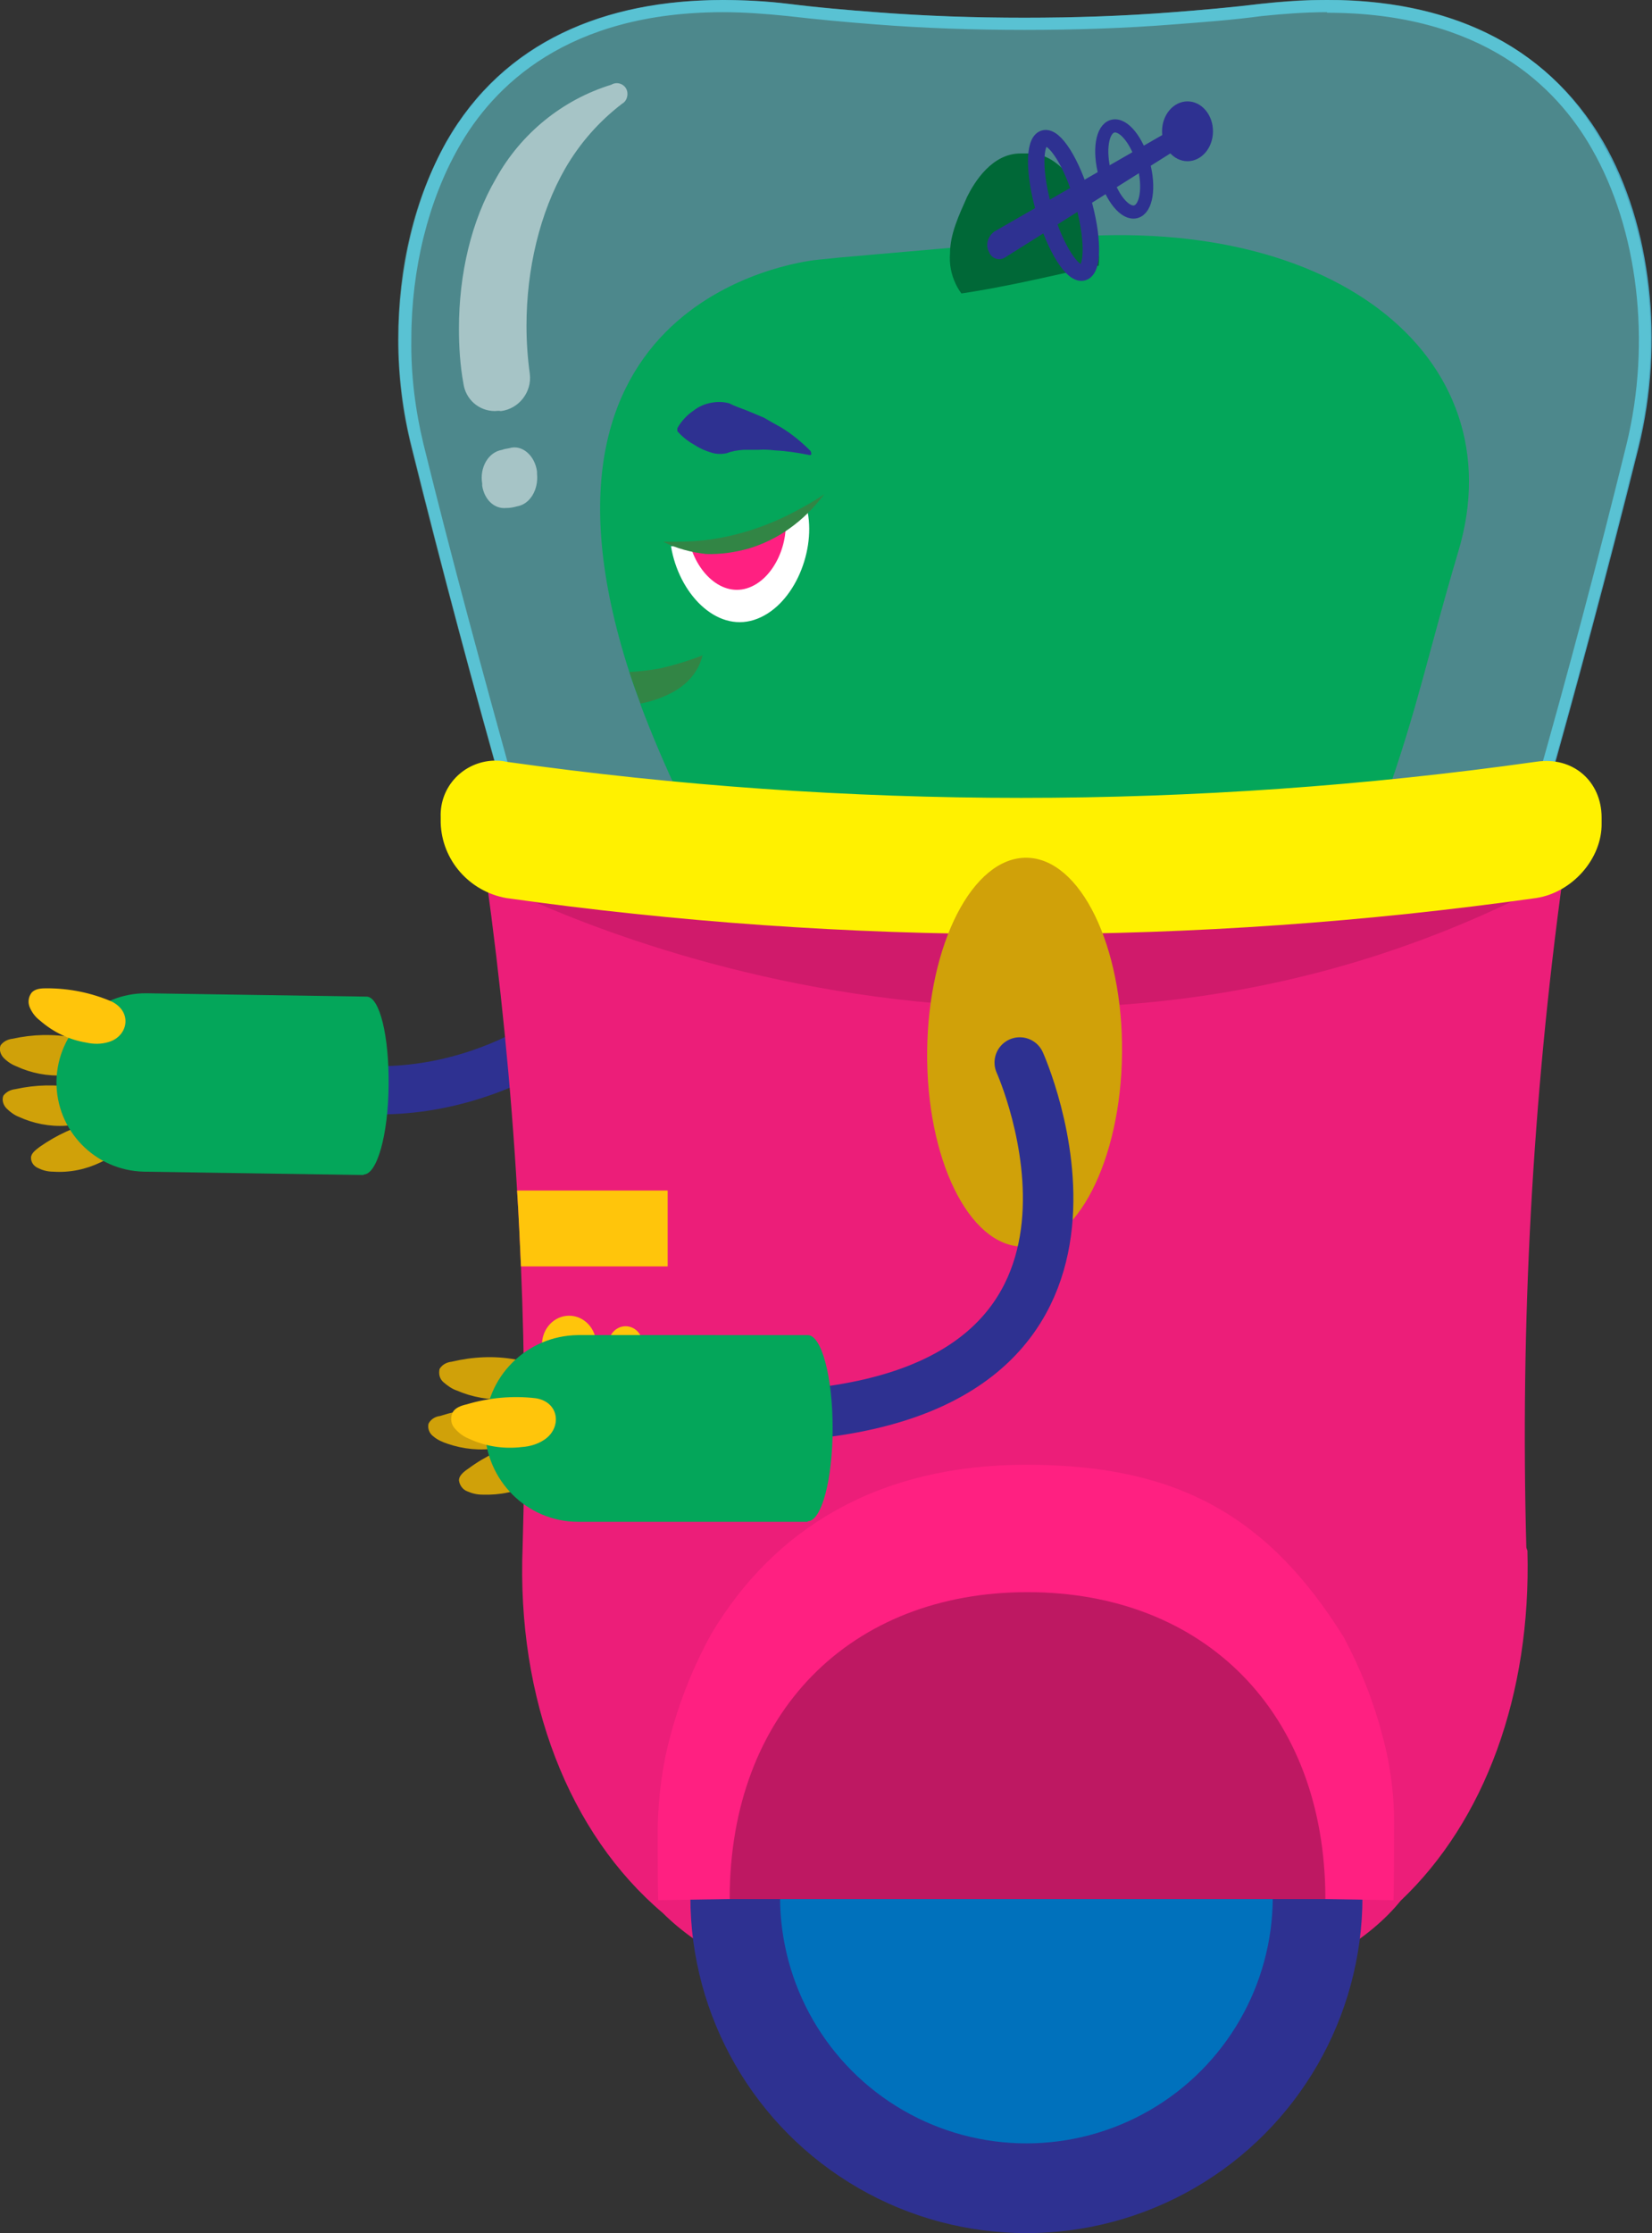 <?xml version="1.0" encoding="utf-8"?>
<!-- Generator: Adobe Illustrator 25.2.0, SVG Export Plug-In . SVG Version: 6.00 Build 0)  -->
<svg version="1.1" id="Layer_1" xmlns="http://www.w3.org/2000/svg" xmlns:xlink="http://www.w3.org/1999/xlink" x="0px" y="0px"
	 viewBox="0 0 298.4 403.1" style="enable-background:new 0 0 298.4 403.1;" xml:space="preserve">
<rect x="0" y="0" width="298.4" height="403.1" fill="#333333" stroke="none"/>
<style type="text/css">
	.st0{fill:none;stroke:#2E3191;stroke-width:8.71;stroke-linecap:round;stroke-miterlimit:10;}
	.st1{fill:#D0A109;}
	.st2{fill:#04A65A;}
	.st3{fill:#FFC50B;}
	.st4{fill:#EC1E79;}
	.st5{fill:#D01A6B;}
	.st6{fill:#2E3191;}
	.st7{fill:#0071BC;}
	.st8{fill:#FF2081;}
	.st9{clip-path:url(#SVGID_2_);}
	.st10{fill:#BE1862;}
	.st11{fill:#4AA6C0;}
	.st12{opacity:0.5;fill:#68DFE7;enable-background:new    ;}
	.st13{opacity:0.5;fill:#FFFFFF;enable-background:new    ;}
	.st14{fill:#FFFFFF;}
	.st15{clip-path:url(#SVGID_4_);}
	.st16{fill:#328545;}
	.st17{fill:#FFF100;}
	.st18{fill:#006837;}
	.st19{fill:none;stroke:#2E3191;stroke-width:2.37;stroke-linecap:round;stroke-miterlimit:10;}
	.st20{fill:none;stroke:#2E3191;stroke-width:2.97;stroke-linecap:round;stroke-miterlimit:10;}
	.st21{fill:none;stroke:#2E3191;stroke-width:9.12;stroke-linecap:round;stroke-miterlimit:10;}
</style>
<path id="b-arm" class="st0" d="M125.3,156.5c-9,24-33.2,40.8-57.9,40.3"/>
<g id="b-hand">
	<path class="st1" d="M15.4,202.3c-1.1,0.5-2.3,0.8-3.5,0.9c-2.9,0.2-5.9-0.4-8.5-1.6c-0.8-0.3-1.6-0.9-2.2-1.5
		c-0.6-0.6-0.9-1.5-0.6-2.3c0.5-0.7,1.3-1.1,2.2-1.2c3.6-0.8,7.4-0.9,11-0.2C17.3,197,18.1,200.7,15.4,202.3z"/>
	<path class="st1" d="M21,207.7c-0.8,0.9-1.7,1.6-2.8,2.1c-2.7,1.3-5.6,1.9-8.6,1.7c-0.9,0-1.8-0.2-2.6-0.6c-0.8-0.3-1.4-1-1.4-1.9
		c0-0.8,0.8-1.4,1.6-2c3-2.1,6.4-3.7,10-4.5C20.7,202.1,22.8,205.2,21,207.7z"/>
	<path class="st1" d="M15,193.2c-1.1,0.5-2.3,0.8-3.5,0.9c-2.9,0.2-5.9-0.4-8.5-1.6c-0.8-0.3-1.6-0.8-2.3-1.5
		c-0.6-0.6-0.9-1.5-0.6-2.3c0.5-0.7,1.3-1.1,2.2-1.2c3.6-0.8,7.4-0.9,11-0.2C17,187.9,17.7,191.6,15,193.2z"/>
	<path class="st2" d="M66.2,179.9l-39.7-0.6c-8.8-0.1-16.1,6.9-16.3,15.8v0.1c-0.1,8.8,6.9,16.1,15.8,16.3l39.7,0.6v-0.1
		c2.4,0,4.4-7.1,4.5-16S68.6,179.9,66.2,179.9z"/>
	<path class="st3" d="M19.6,188.1c-1.3,0.4-2.7,0.4-4,0.1c-3.1-0.5-6-1.9-8.4-4c-0.8-0.6-1.4-1.4-1.8-2.3c-0.4-0.9-0.3-1.9,0.3-2.7
		c0.7-0.8,1.9-0.8,2.8-0.8c4,0,8,0.8,11.7,2.4C24,182.7,23.1,187.1,19.6,188.1z"/>
</g>
<g id="body">
	<path class="st4" d="M275.9,279.9c0.7,26-7.7,48.8-22.9,63.2c-23.1,28.5-105.9,29.5-133.3,2.2c-16.9-14.3-26.4-38.5-25.3-66.1
		c0.5-16.9,0.4-33.8-0.3-50.6c-0.2-4.6-0.4-9.1-0.7-13.7c-1.1-18.9-3-37.8-5.6-56.6h194.5c-5.5,40.1-7.7,80.6-6.6,121
		C275.7,279.4,275.8,279.7,275.9,279.9z"/>
	<path class="st5" d="M87.1,158.3c0,0,96.4,53.1,194.7,0H87.1z"/>
	<path class="st3" d="M120.6,214.9v13.7H94.1c-0.2-4.6-0.4-9.1-0.7-13.7H120.6z"/>
	<ellipse class="st3" cx="102.8" cy="242.7" rx="4.9" ry="5.2"/>
	<ellipse class="st3" cx="113" cy="242.7" rx="3.1" ry="3.3"/>
	<circle class="st6" cx="185.4" cy="342.4" r="60.7"/>
	<circle class="st7" cx="185.4" cy="342.4" r="44.5"/>
	<path class="st8" d="M249.7,313.3c-1.6-6.2-4-12.2-7-17.8c-13.6-21.8-30-31.1-57.3-31.1c-26.9,0-45.6,11.6-56.9,30.5
		c-3.2,5.8-5.7,12-7.4,18.4c-1.5,5.5-2.2,11.1-2.3,16.7c0,1.1,0,11.9,0.1,13l12.5-0.2h107.9l12.4,0.2c0.1-1.1,0.1-11.9,0.1-13
		C251.9,324.4,251.2,318.7,249.7,313.3z"/>
	<g>
		<defs>
			<path id="SVGID_1_" d="M249.7,313.3c-1.6-6.2-4-12.2-7-17.8c-13.6-21.8-30-31.1-57.3-31.1c-26.9,0-45.6,11.6-56.9,30.5
				c-3.2,5.8-5.7,12-7.4,18.4c-1.5,5.5-2.2,11.1-2.3,16.7c0,1.1,0,11.9,0.1,13l12.5-0.2h107.9l12.4,0.2c0.1-1.1,0.1-11.9,0.1-13
				C251.9,324.4,251.2,318.7,249.7,313.3z"/>
		</defs>
		<clipPath id="SVGID_2_">
			<use xlink:href="#SVGID_1_"  style="overflow:visible;"/>
		</clipPath>
		<g class="st9">
			<path class="st10" d="M239.4,342.8c0,33.7-24.1,9.1-53.8,9.1s-53.8,24.6-53.8-9.1s21.9-55.4,53.8-55.4S239.4,309.1,239.4,342.8z"
				/>
		</g>
	</g>
</g>
<g id="head">
	<path class="st11" d="M239.7,0v2.3l0,0c28,0,41.4,13.3,47.8,24.5c8.4,14.6,10.8,35,6.3,53.4c-5.2,21.1-10.6,41.4-16.4,61.8H92.9
		c-5.7-20.6-11.2-40.7-16.4-61.8c-1.5-6.2-2.3-12.6-2.2-19c0-12.7,3.1-25,8.5-34.5c6.3-11.2,19.7-24.5,47.8-24.5
		c3.9,0,7.8,0.3,11.7,0.7c5.2,0.6,10.5,1.1,15.8,1.5c8.8,0.7,17.9,1,27,1s18.2-0.3,27-1c5.3-0.4,10.6-0.8,15.8-1.5
		c3.9-0.4,7.8-0.7,11.8-0.7L239.7,0 M239.7,0c-4,0-8,0.3-12,0.7c-5.2,0.6-10.5,1.1-15.7,1.5c-8.9,0.7-17.9,1-26.9,1
		s-17.9-0.3-26.9-1c-5.2-0.4-10.5-0.8-15.7-1.5c-4-0.5-8-0.7-12-0.7c-21.2,0-39.5,7.4-49.9,25.6C75,35.7,72,48.4,72,61.3
		c0,6.6,0.8,13.1,2.4,19.4c5.6,22.5,11.2,43.6,16.9,63.5h187.8c5.6-19.9,11.3-41,16.9-63.5c4.6-18.7,2.4-39.9-6.4-55.1
		C279,7.4,260.7,0,239.7,0L239.7,0z"/>
	<path class="st12" d="M295.8,80.7c-5.6,22.5-11.2,43.6-16.9,63.5H91.2c-5.6-19.9-11.3-41-16.9-63.5c-1.6-6.4-2.4-12.9-2.4-19.4
		c0-12.9,2.9-25.6,8.8-35.7C93,4.1,116.5-2.3,142.4,0.7c5.2,0.6,10.5,1.1,15.7,1.5c8.9,0.7,17.9,1,26.9,1s17.9-0.3,26.9-1
		c5.2-0.4,10.5-0.8,15.7-1.5c26-3.1,49.5,3.2,61.7,24.9C298.2,40.9,300.4,62,295.8,80.7z"/>
	<path class="st13" d="M89.4,74.2c-2.9,0-5.3-2.1-5.7-5c-0.6-3.3-0.8-6.6-0.8-9.9c0-9.8,2.2-19.4,6.7-27.1
		c4.5-8.1,12-14.2,20.8-16.9c1-0.6,2.2-0.2,2.7,0.7s0.2,2.2-0.7,2.7c-4.2,3.2-7.7,7.2-10.3,11.7c-4.6,8-7,18.2-7,28.4
		c0,2.9,0.2,5.8,0.6,8.7c0.4,3.3-2,6.3-5.2,6.7C90,74.1,89.7,74.2,89.4,74.2L89.4,74.2z"/>
	<path class="st13" d="M87.1,87.3v0.4c0.4,2.5,2.2,4.2,4.3,4c0.7,0,1.3-0.1,2-0.3c2.4-0.4,3.9-3.1,3.6-5.9v-0.4
		c-0.4-2.9-2.7-4.9-5-4.2c-0.4,0.1-0.8,0.1-1.3,0.3C88.2,81.6,86.6,84.4,87.1,87.3z"/>
	<path class="st2" d="M263.4,99.6c-5.5,18.5-7.2,27.8-13.2,44.8H123v-0.1c-2.9-6.1-5.3-11.8-7.3-17.1c0,0,0-0.1,0-0.1
		c-0.7-1.9-1.4-3.8-2-5.7c-0.9-2.8,0,0,0,0c-22.5-69.5,33.9-74.5,33.9-74.5l3.9-0.4l35.4-3.1C240.2,36.9,274,64.3,263.4,99.6z"/>
	<path class="st14" d="M121.2,98.6c1.4,8.5,8.1,15.5,15,13.3s11.1-11.9,9.7-19.4C138.5,96.8,129.9,98.9,121.2,98.6z"/>
	<g>
		<defs>
			<path id="SVGID_3_" d="M121.2,98.6c1.4,8.5,8.1,15.5,15,13.3s11.1-11.9,9.7-19.4C138.5,96.8,129.9,98.9,121.2,98.6z"/>
		</defs>
		<clipPath id="SVGID_4_">
			<use xlink:href="#SVGID_3_"  style="overflow:visible;"/>
		</clipPath>
		<g class="st15">
			<path class="st8" d="M124.3,96.8c1,6,5.7,10.9,10.6,9.4s7.9-8.4,6.8-13.7C136.5,95.5,130.4,97,124.3,96.8z"/>
		</g>
	</g>
	<path class="st16" d="M119.8,97.8c2.5,0,5,0,7.6-0.3c5-0.6,9.9-2.1,14.5-4.3c2.4-1.2,4.8-2.5,7-4c-1.8,2.4-3.9,4.5-6.3,6.2
		c-2.2,1.6-4.7,2.8-7.3,3.6c-2.5,0.7-5.1,1.1-7.8,1C124.8,99.7,122.2,99,119.8,97.8z"/>
	<path class="st6" d="M146,82.1c-2-0.4-4-0.7-6-0.8c-1-0.1-2-0.2-3-0.1h-2.8c-1,0.1-1.9,0.2-2.9,0.6c-0.9,0.2-1.9,0.2-2.8-0.1
		c-1-0.3-2-0.7-2.9-1.3c-1.1-0.6-2.2-1.4-3.1-2.4l0,0c-0.2-0.1-0.2-0.6-0.1-0.8l0,0c0.7-1.2,1.7-2.3,2.9-3.1c0.9-0.7,2-1.2,3.2-1.4
		c1-0.2,2.1-0.2,3.2,0.1c1,0.5,2.1,0.9,3.2,1.3l3.1,1.3c1,0.6,1.9,1.1,3,1.7c2,1.2,3.8,2.7,5.4,4.3c0.1,0.2,0.2,0.5,0.1,0.7
		C146.4,82.1,146.2,82.2,146,82.1z"/>
	<path class="st16" d="M126.9,118.3c-0.7,2.9-2.7,5.2-5.3,6.6c-1.8,1-3.8,1.7-5.9,2.1c-0.7-1.9-1.4-3.8-2-5.7c-0.9-2.8,0,0,0,0
		c1.8-0.1,3.5-0.3,5.3-0.6C121.7,120.1,124.3,119.3,126.9,118.3z"/>
	<path class="st17" d="M277.5,162.1c-61.7,8.7-124.4,8.7-186.1,0c-6.6-1.2-11.6-6.8-11.8-13.6v-1c-0.2-5.5,4.1-10,9.6-10.2
		c0.7,0,1.5,0,2.2,0.2c61.7,8.7,124.4,8.7,186.1,0c6.6-1,11.8,3.5,11.8,10.1v1C289.4,155,284,161.1,277.5,162.1z"/>
	<path class="st18" d="M198.5,45.8c-0.1-3.6-1.5-7-3.1-10.3c-1.3-2.8-4.6-8-9.8-7.8h-1.1c-5.3-0.1-8.5,5.2-9.8,7.8
		c-1.5,3.4-3.1,6.7-3.1,10.3c-0.3,3.8,1.5,7.5,4.6,9.7c5.5,3.4,12.4,3.4,17.9,0C197.1,53.2,198.8,49.6,198.5,45.8z"/>
	<path class="st2" d="M138.3,56.7c0,0,13-0.7,33.8-3.5c21.5-3,37.8-10.2,52.3-6.3c33.2,8.9,16.9,39,16.9,39L138.3,56.7z"/>
	<path class="st6" d="M179.6,41.8l34.3-19.7c0.7-0.4,1.6-0.1,1.9,0.6c0,0.1,0.1,0.1,0.1,0.2c0.3,0.9,0.1,1.8-0.7,2.4l-33.7,21.2
		c-1,0.6-2.2,0.2-2.7-0.7c-0.1-0.1-0.1-0.3-0.2-0.4C178,44.2,178.4,42.7,179.6,41.8z"/>
	<ellipse class="st6" cx="214.5" cy="23.7" rx="4.6" ry="5.4"/>
	<ellipse transform="matrix(0.965 -0.262 0.262 0.965 -0.94 54.185)" class="st19" cx="203.1" cy="30.6" rx="3.6" ry="8"/>
	<ellipse transform="matrix(0.96 -0.28 0.28 0.96 -2.697 55.249)" class="st20" cx="192.1" cy="37.1" rx="3.6" ry="12.6"/>
</g>
<ellipse id="armhole" transform="matrix(9.948207e-03 -1 1 9.948207e-03 -6.669 373.142)" class="st1" cx="185.1" cy="189.9" rx="35.1" ry="17.6"/>
<path id="f-arm" class="st21" d="M184.2,191.8c0,0,25.7,57-38,63.4"/>
<g id="f-hand">
	<path class="st1" d="M93.3,260.1c-1.1,0.7-2.3,1.1-3.5,1.3c-3,0.5-6.1,0.2-9-0.8c-0.9-0.3-1.8-0.7-2.5-1.3
		c-0.7-0.5-1.1-1.4-0.9-2.3c0.4-0.8,1.2-1.3,2.1-1.4c3.7-1.2,7.5-1.7,11.4-1.4C94.7,254.4,95.9,258.2,93.3,260.1z"/>
	<path class="st1" d="M99.1,265.6c-0.8,1-1.8,1.7-2.9,2.2c-2.8,1.5-5.9,2.1-9,2c-1,0-1.9-0.2-2.8-0.6c-0.8-0.3-1.4-1.1-1.5-2
		c0-0.8,0.8-1.5,1.7-2.1c3.1-2.3,6.6-3.9,10.3-4.9C98.6,259.8,100.9,263,99.1,265.6z"/>
	<path class="st1" d="M95.1,251.5c-1.1,0.6-2.4,0.9-3.6,1c-3.1,0.3-6.2-0.3-9-1.5c-0.9-0.3-1.7-0.9-2.4-1.5
		c-0.7-0.6-0.9-1.5-0.7-2.4c0.5-0.8,1.3-1.2,2.2-1.3c3.8-0.9,7.7-1.1,11.5-0.4C97,245.9,97.8,249.8,95.1,251.5z"/>
	<path class="st2" d="M145.9,241c2.5,0,4.5,7.5,4.5,16.8c0,9.3-2,16.8-4.5,16.8v0.1h-41.5c-9.2,0-16.7-7.5-16.8-16.7v-0.1
		c0-9.3,7.5-16.8,16.8-16.9H145.9z"/>
	<path class="st3" d="M98.3,259.9c-1.2,0.8-2.6,1.2-4,1.3c-3.3,0.4-6.6-0.1-9.6-1.5c-1-0.4-1.8-1-2.5-1.8c-0.7-0.7-0.9-1.8-0.5-2.8
		c0.4-1,1.7-1.4,2.6-1.6c4-1.2,8.3-1.6,12.5-1.1C101.1,253.1,101.5,257.8,98.3,259.9z"/>
</g>
</svg>
